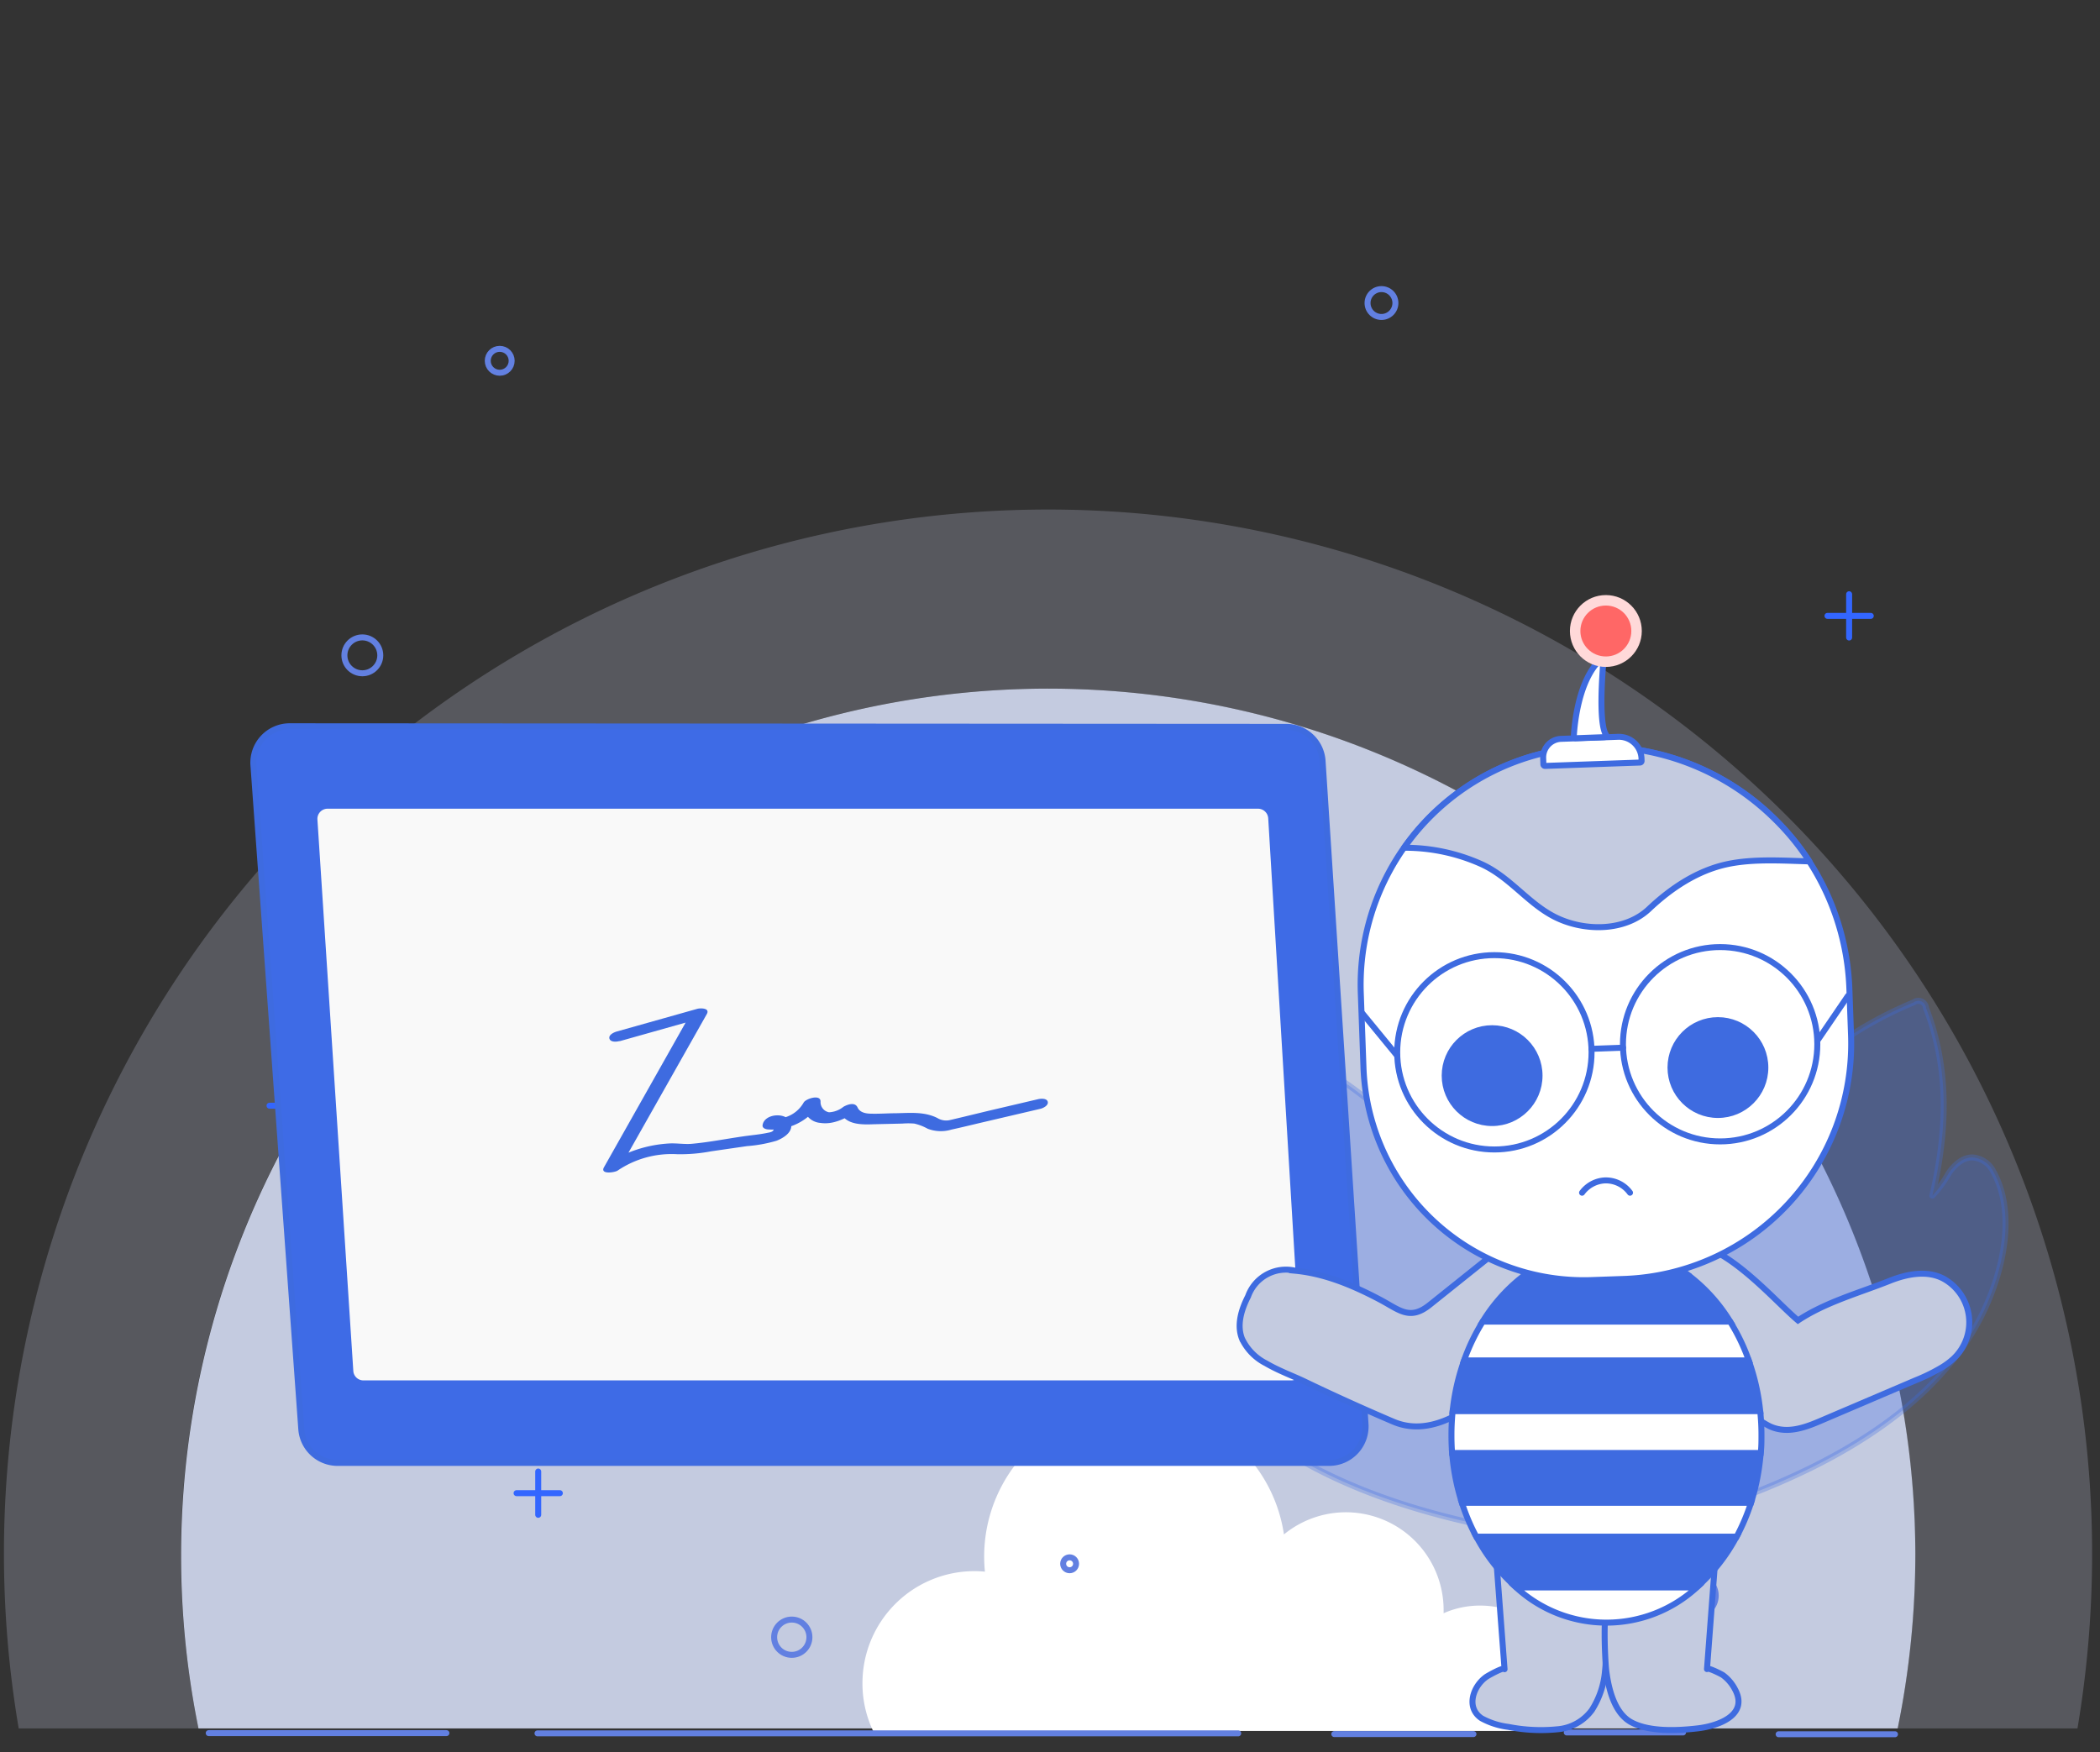 <svg id="Layer_1" data-name="Layer 1" xmlns="http://www.w3.org/2000/svg" viewBox="0 0 351.16 293.04"><rect x="0" y="0" width="351.16" height="293.04" fill="#333333" stroke="none"/><defs><style>.cls-1,.cls-10,.cls-11,.cls-2{fill:#c4cbe0;}.cls-1{opacity:0.25;}.cls-13,.cls-14,.cls-3{fill:#fff;}.cls-17,.cls-4,.cls-5,.cls-6{fill:none;}.cls-4,.cls-5{stroke:#6280e1;}.cls-10,.cls-12,.cls-13,.cls-4{stroke-miterlimit:10;}.cls-11,.cls-14,.cls-17,.cls-5,.cls-6,.cls-7,.cls-8{stroke-linecap:round;stroke-linejoin:round;}.cls-6{stroke:#36f;}.cls-7,.cls-8{fill:#3e6be6;}.cls-10,.cls-11,.cls-12,.cls-13,.cls-14,.cls-17,.cls-7,.cls-8{stroke:#3e6be0;}.cls-7{opacity:0.3;}.cls-9{fill:#f9f9f9;}.cls-12,.cls-18{fill:#3e6be0;}.cls-15{fill:#ffd9d9;}.cls-16{fill:#ff6766;}</style></defs><path class="cls-1" d="M349.84,259.82a175.11,175.11,0,0,1-2.45,29.25H317.33A145,145,0,1,0,30.24,259.82a146,146,0,0,0,2.95,29.25H3.13a174.59,174.59,0,1,1,346.71-29.25Z"/><path class="cls-2" d="M320.28,259.82a146,146,0,0,1-2.95,29.25H33.19a145,145,0,1,1,287.09-29.25Z"/><path class="cls-3" d="M262.83,283.89a15.08,15.08,0,0,1-1.06,5.6H146a18.46,18.46,0,0,1-1.78-8,18.73,18.73,0,0,1,18.73-18.73,17,17,0,0,1,1.75.09,25.2,25.2,0,0,1,50-6.23,16.34,16.34,0,0,1,26.7,12.63c0,.18,0,.37,0,.55a15,15,0,0,1,6.11-1.28A15.33,15.33,0,0,1,262.83,283.89Z"/><path class="cls-3" d="M136.88,222.44c0,5.83-12.37,3.41-16.48,3.41H65.75A11.25,11.25,0,0,1,64.67,221a11.4,11.4,0,0,1,11.4-11.41,9.59,9.59,0,0,1,1.07.06A14.72,14.72,0,0,1,77,207.9a15.34,15.34,0,0,1,30.55-2,10,10,0,0,1,16.26,7.69c0,.11,0,.23,0,.34a9.08,9.08,0,0,1,3.72-.78A9.33,9.33,0,0,1,136.88,222.44Z"/><circle class="cls-4" cx="132.4" cy="273.81" r="2.95"/><circle class="cls-4" cx="283.53" cy="266.86" r="3.37"/><circle class="cls-4" cx="125.15" cy="193.94" r="2.42"/><circle class="cls-4" cx="60.59" cy="109.6" r="3"/><circle class="cls-4" cx="83.56" cy="60.34" r="2"/><circle class="cls-4" cx="231.01" cy="50.68" r="2.33"/><circle class="cls-4" cx="178.86" cy="261.53" r="1.08"/><line class="cls-5" x1="34.9" y1="289.85" x2="74.65" y2="289.85"/><line class="cls-5" x1="89.88" y1="289.89" x2="207.05" y2="289.89"/><line class="cls-5" x1="223.12" y1="290.01" x2="246.39" y2="290.01"/><line class="cls-5" x1="261.99" y1="289.74" x2="281.44" y2="289.74"/><line class="cls-5" x1="297.42" y1="290.04" x2="316.88" y2="290.04"/><line class="cls-6" x1="86.38" y1="249.72" x2="93.62" y2="249.72"/><line class="cls-6" x1="90" y1="246.1" x2="90" y2="253.34"/><line class="cls-6" x1="45.07" y1="184.92" x2="52.31" y2="184.92"/><line class="cls-6" x1="48.69" y1="181.3" x2="48.69" y2="188.54"/><line class="cls-6" x1="305.59" y1="103" x2="312.83" y2="103"/><line class="cls-6" x1="309.21" y1="99.38" x2="309.21" y2="106.62"/><path class="cls-7" d="M271.21,233.65a137,137,0,0,1,21.4-44.79A65.63,65.63,0,0,1,320,167.64a1.29,1.29,0,0,1,2.07.94c4,10.43,3.5,20.73,1.06,31.39a19.83,19.83,0,0,0,2.77-3.82c.93-1.34,2.3-2.59,3.93-2.58a4.26,4.26,0,0,1,3.49,2.35c4.37,7.88,1,19.23-3.21,26.39-6.06,10.35-16.27,17.65-26.8,22.93a120.24,120.24,0,0,1-12.24,5.26S264.93,260.24,271.21,233.65Z"/><path class="cls-7" d="M264.64,234.3c-7.09-16.73-17.71-33.22-30.8-45.83a68,68,0,0,0-14.53-10.88c-2.42-1.31-13.74-7.49-16.26-5.32a1.7,1.7,0,0,0-.42.74,37.08,37.08,0,0,0-1.71,14.54c.38,5.91,1.37,14.23,4.52,19.35,0,0-6.21-9.83-10.09-4.91s-6.2,40.07,50.94,52.74C246.29,254.73,275,261.19,264.64,234.3Z"/><path class="cls-8" d="M42.38,128l8,111a6.09,6.09,0,0,0,6.08,5.66H222.26a6.1,6.1,0,0,0,6.08-6.49l-7.18-110.91a6.1,6.1,0,0,0-6.08-5.7l-166.62-.1A6.09,6.09,0,0,0,42.38,128Z"/><path class="cls-9" d="M215.92,230.86H60.77a1.69,1.69,0,0,1-1.69-1.59l-6-92.2a1.7,1.7,0,0,1,1.69-1.82H210.37a1.71,1.71,0,0,1,1.7,1.6l5.55,92.21A1.7,1.7,0,0,1,215.92,230.86Z"/><path class="cls-10" d="M324.87,228.59a31,31,0,0,1-4.58,2.27l-16,6.83c-2.64,1.13-5.52,2.12-8.31.86a17.57,17.57,0,0,1-4.08-2.89c-5.17-4.45-10.3-8.92-15.54-13.28a7.19,7.19,0,0,1-.92-10.13l1.51-1.82c6.9-8.3,18.73,6.24,23.71,10.4,4.64-3.08,10.24-4.59,15.37-6.64,2.87-1.14,6.26-1.8,9-.32a8.34,8.34,0,0,1,1.58,13.41A12.89,12.89,0,0,1,324.87,228.59Z"/><path class="cls-10" d="M211.69,228c2.11,1.24,4.55,2.13,6.37,3q7.37,3.54,14.9,6.75c10,4.29,20.58-9.66,27.4-15.11a7.19,7.19,0,0,0,1.12-10.11L260,210.69a7.2,7.2,0,0,0-10.11-1.12l-10.82,8.66c-3.37,2.7-5.07.82-8.42-.94-4.37-2.3-9.08-4.29-14.05-4.77a6.73,6.73,0,0,0-7.9,4.29c-1.13,2.2-1.93,4.81-1,7.11A8.85,8.85,0,0,0,211.69,228Z"/><path class="cls-11" d="M267.88,268.16c1.22.48.68,10,.51,11.3a14.32,14.32,0,0,1-2.21,6.55,7.93,7.93,0,0,1-5.77,3.2,28.08,28.08,0,0,1-8.18-.4,12.58,12.58,0,0,1-4.49-1.44c-2.66-1.77-1.44-5.36.8-6.93.25-.18,3-1.74,3.05-1.28l-1.36-18Z"/><path class="cls-11" d="M269.1,268.06c-1.22.49-.67,10-.51,11.3.39,3.13,1.38,7.18,4.21,8.69,3.05,1.63,7.79,1.39,11.12,1s8.6-2.2,6.17-6.59a6.83,6.83,0,0,0-2-2.32c-.31-.2-2.62-1.37-2.65-1l1.36-18Z"/><path class="cls-12" d="M289.31,221H247.94a28.21,28.21,0,0,1,7.93-8.42h25.51A28.21,28.21,0,0,1,289.31,221Z"/><path class="cls-13" d="M281.38,212.61H255.87a22,22,0,0,1,25.51,0Z"/><path class="cls-12" d="M294.34,236H242.91a36,36,0,0,1,1.91-8.44h47.61A36,36,0,0,1,294.34,236Z"/><path class="cls-13" d="M292.43,227.52H244.82a32.94,32.94,0,0,1,3.12-6.49h41.37A32.94,32.94,0,0,1,292.43,227.52Z"/><path class="cls-12" d="M294.43,242.9a37.14,37.14,0,0,1-1.63,8.43H244.46a36.61,36.61,0,0,1-1.64-8.43Z"/><path class="cls-13" d="M253.51,265.47h30.24a22.32,22.32,0,0,1-30.24,0Z"/><path class="cls-13" d="M292.8,251.33a34.6,34.6,0,0,1-2.42,5.71h-43.5a33.76,33.76,0,0,1-2.42-5.71Z"/><path class="cls-13" d="M294.55,240c0,1,0,2-.12,3H242.82c-.08-1-.11-2-.11-3,0-1.35.07-2.69.2-4h51.43A37.38,37.38,0,0,1,294.55,240Z"/><path class="cls-12" d="M290.38,257a30,30,0,0,1-6.63,8.43H253.51a29.82,29.82,0,0,1-6.63-8.43Z"/><path class="cls-14" d="M271.61,213.89l-5.42.19A36.88,36.88,0,0,1,228,178.54l-.45-12.45a39.8,39.8,0,0,1,39.9-41.21h0a42,42,0,0,1,41.8,40.45l.28,7.81A39.38,39.38,0,0,1,271.61,213.89Z"/><path class="cls-11" d="M302.57,144.06c-4.55-.13-9.34-.45-13.63.44-5.05,1.05-9.47,4-13.16,7.48-4,3.81-10.7,3.82-15.54,1.49-4.65-2.24-7.67-6.75-12.51-8.95a31.2,31.2,0,0,0-12.94-2.74,39.74,39.74,0,0,1,32.69-16.9,41.81,41.81,0,0,1,29,11.81A41.24,41.24,0,0,1,302.57,144.06Z"/><path class="cls-14" d="M261.13,123.36h9.54a3.78,3.78,0,0,1,3.78,3.78v.38a.27.27,0,0,1-.27.27H258.29a.27.27,0,0,1-.27-.27v-1.05a3.11,3.11,0,0,1,3.11-3.11Z" transform="translate(-4.31 9.58) rotate(-2.04)"/><path class="cls-14" d="M263.17,123.17c.08-1.62.69-9.39,4.5-12.92a.27.27,0,0,1,.46.22c-.21,2.39-.81,10.48.41,12.38a.27.27,0,0,1-.22.43l-4.87.18A.28.28,0,0,1,263.17,123.17Z"/><circle class="cls-15" cx="268.53" cy="105.53" r="6.01"/><circle class="cls-16" cx="268.53" cy="105.53" r="4.26"/><circle class="cls-12" cx="249.51" cy="179.89" r="7.93"/><circle class="cls-12" cx="287.27" cy="178.54" r="7.93"/><circle class="cls-17" cx="249.89" cy="175.99" r="16.25"/><circle class="cls-17" cx="287.64" cy="174.64" r="16.25"/><line class="cls-17" x1="266.13" y1="175.41" x2="271.4" y2="175.22"/><line class="cls-17" x1="233.64" y1="176.57" x2="227.8" y2="169.45"/><line class="cls-17" x1="303.89" y1="174.06" x2="309.01" y2="166.55"/><path class="cls-17" d="M264.55,199.47a5.06,5.06,0,0,1,3.7-2.05,5,5,0,0,1,4.32,2.05"/><path class="cls-18" d="M103.62,174.13l13.49-3.8-1.58-.87L101,195.21c-.71,1.26,1.79.89,2.28.56a16.1,16.1,0,0,1,9.92-2.74,27.42,27.42,0,0,0,5.71-.48l6-.87a23.62,23.62,0,0,0,4.94-.9c1-.39,2.59-1.29,2.46-2.62-.2-2.23-4.47-2.11-4.79,0-.08.51.5.7.9.73a9.58,9.58,0,0,0,8.7-4.35l-2.82.1a3.12,3.12,0,0,0,2.91,3.16c2.05.31,4-.67,5.66-1.67l-2.36-.11c1,2.15,3.62,2.07,5.64,2l4.74-.11a12.62,12.62,0,0,1,2,0,8.52,8.52,0,0,1,2.23.86,6.17,6.17,0,0,0,4,.14c1.62-.35,3.24-.75,4.85-1.13l10-2.34c.47-.11,1.4-.57,1.23-1.19s-1.21-.52-1.66-.41l-8.27,1.94-4.14,1-2.19.52a2.81,2.81,0,0,1-2.21-.33c-2.17-1.08-4.53-.84-6.88-.79-1.29,0-2.58.1-3.87.08-.95,0-2.13-.07-2.58-1.05s-1.75-.46-2.36-.11a4.15,4.15,0,0,1-2.41.92,1.73,1.73,0,0,1-1.42-1.74c.09-1.34-2.4-.56-2.81.09a5.31,5.31,0,0,1-4.88,2.71l.9.73-1.43.48a.48.48,0,0,1,.26.18s.14.24.13.34c0,.47-.61.57-1,.64-1.35.29-2.75.4-4.11.6-2.87.41-5.8,1-8.69,1.25-1.19.08-2.4-.12-3.59-.07a21.07,21.07,0,0,0-10.62,3.53l2.28.57,14.55-25.75c.54-1-1-1-1.57-.87l-13.49,3.8c-.46.13-1.41.55-1.23,1.19s1.22.54,1.66.41Z"/></svg>